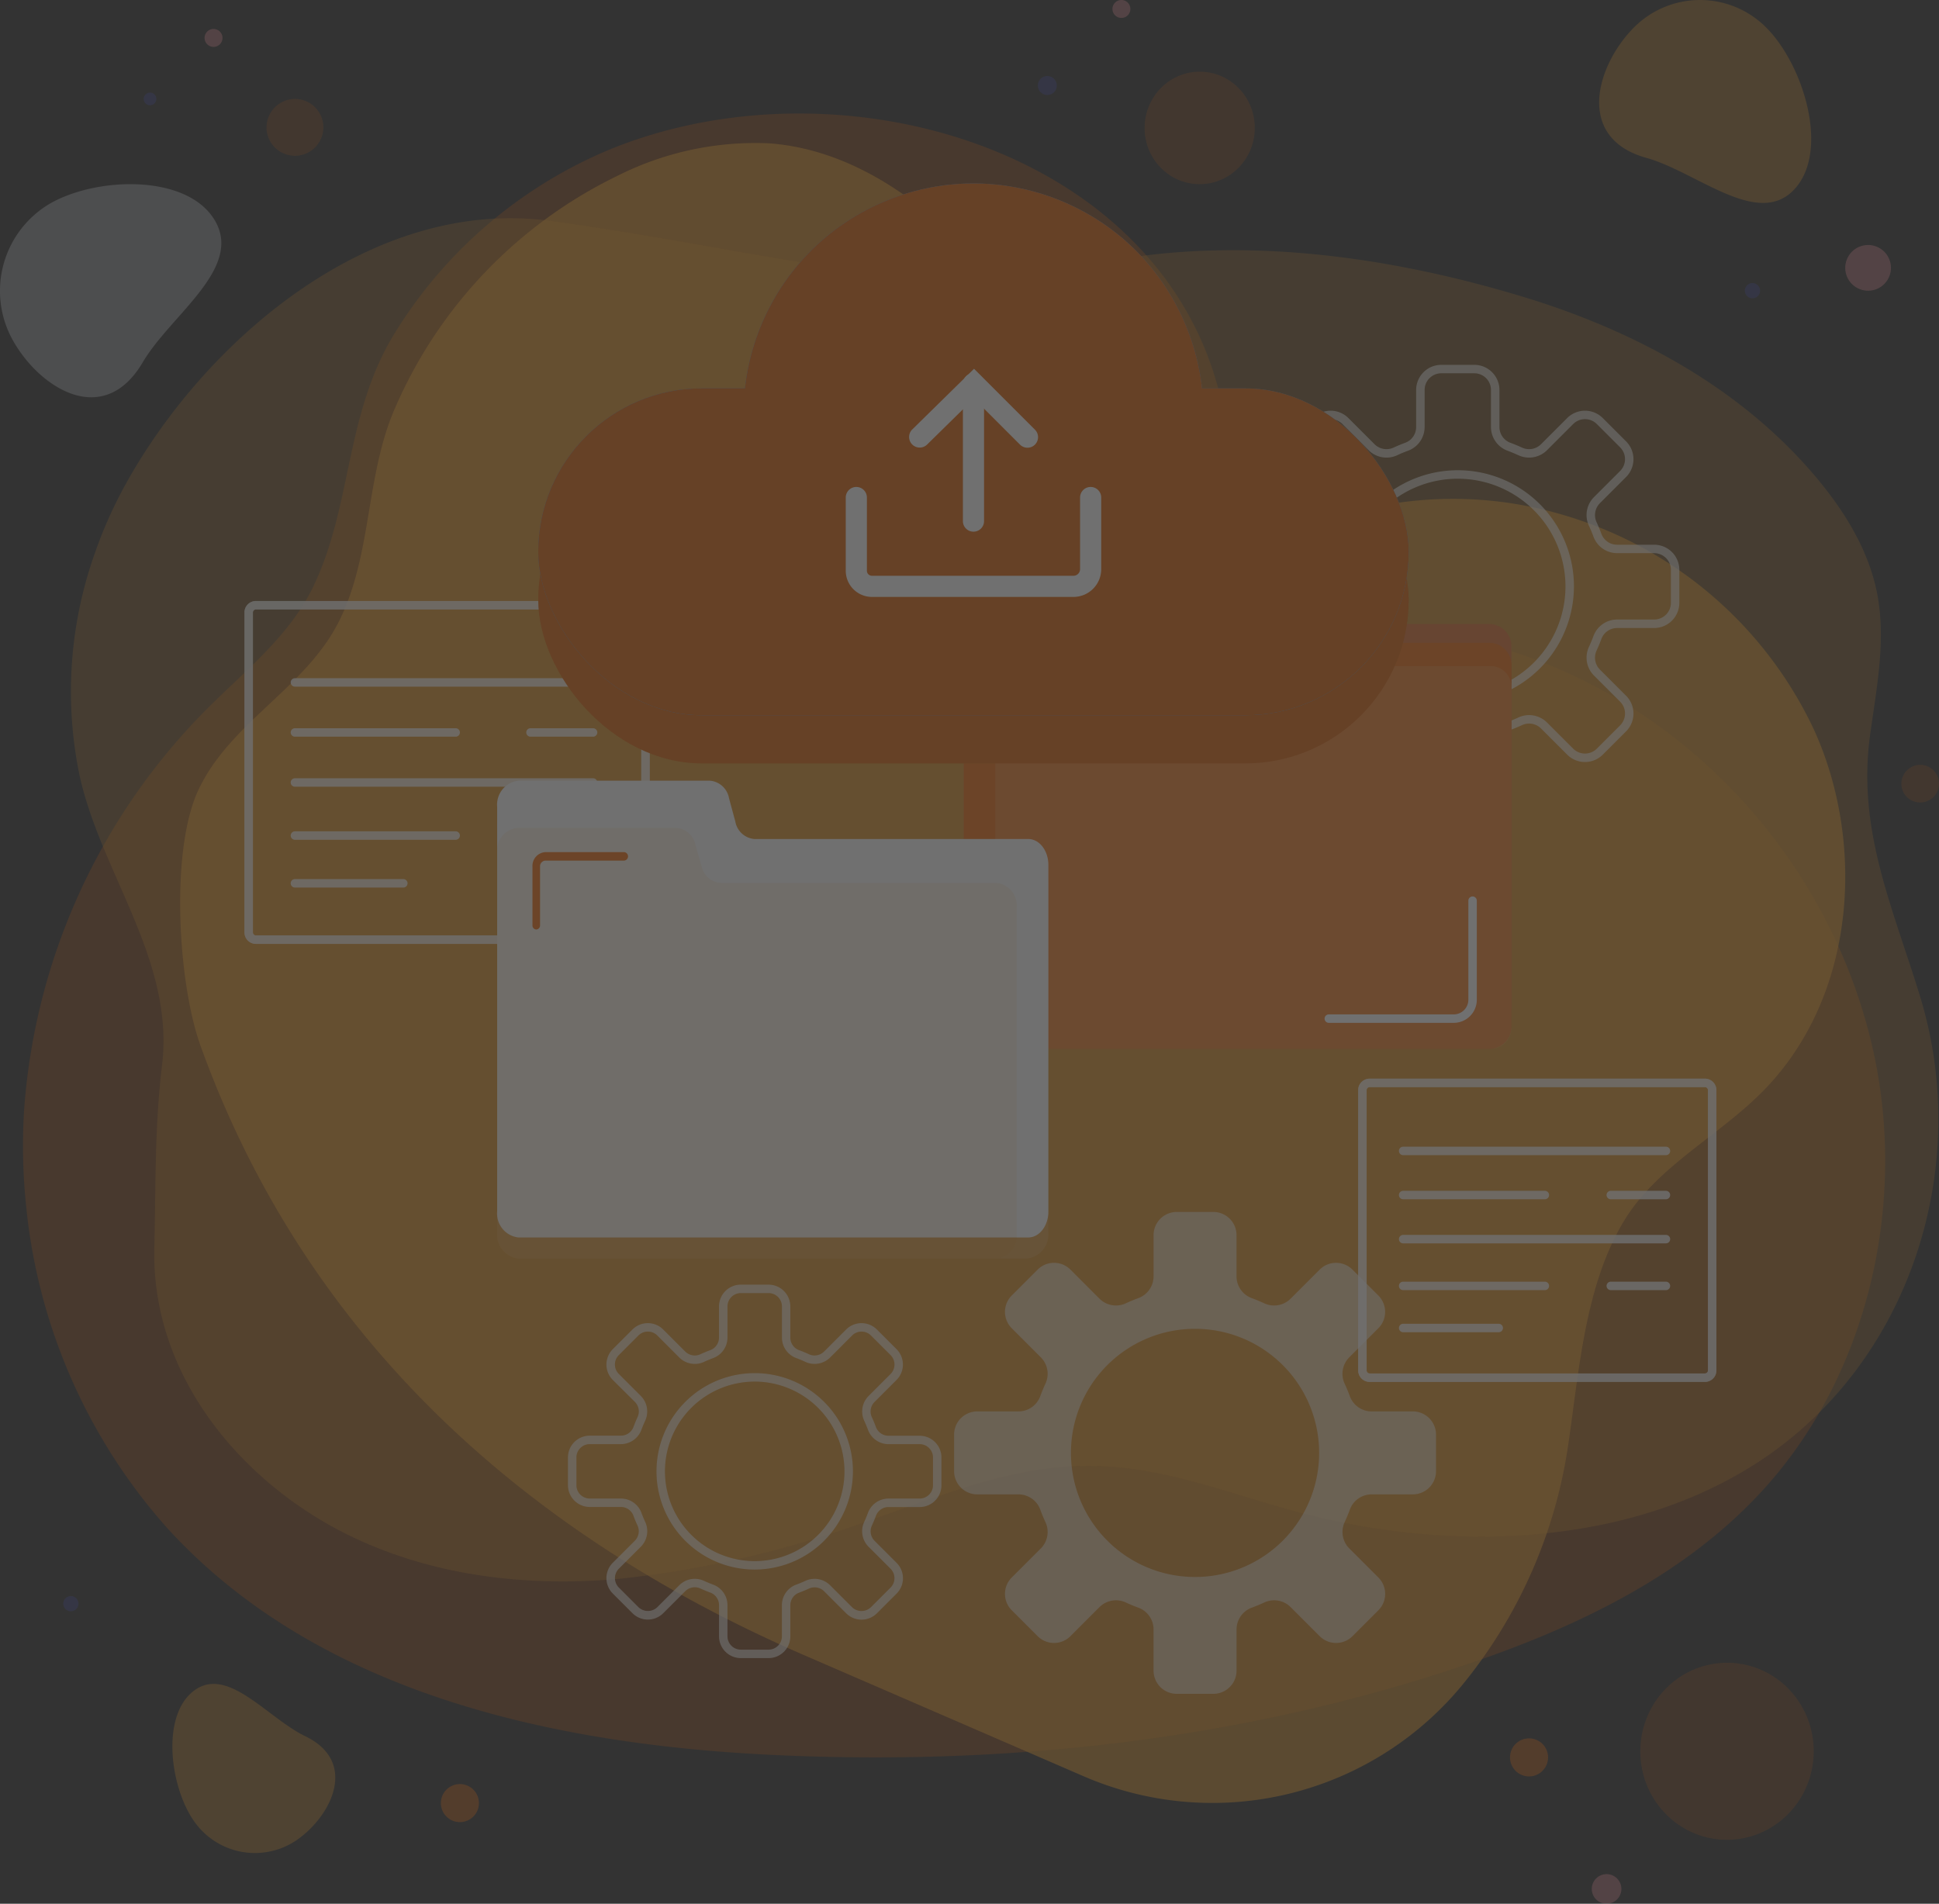 <svg xmlns="http://www.w3.org/2000/svg" width="213.581" height="209.708" viewBox="0 0 213.581 209.708">
  <rect x="0" y="0" width="213.581" height="209.708" fill="#333333" stroke="none"/>
  <g id="Group_1" data-name="Group 1" opacity="0.3">
    <g id="BACKGROUND" transform="translate(0 0)">
      <g id="Group_9" data-name="Group 9" transform="translate(2.531 7.773)">
        <g id="Group_8" data-name="Group 8" transform="translate(0 0)">
          <g id="Group_3" data-name="Group 3" transform="translate(0 4.727)" opacity="0.41">
            <g id="Group_2" data-name="Group 2">
              <g id="Group_1-2" data-name="Group 1">
                <path id="Path_1" data-name="Path 1" d="M28.393,164.771a63.8,63.8,0,0,1-.252-10.652A69.528,69.528,0,0,1,48.406,109.7c4.177-4.166,8.976-7.955,11.563-13.3,4.356-9,3.49-19.033,9.007-27.983a50.719,50.719,0,0,1,23.48-20.146c28.667-11.871,70.365,2.772,68.482,38.866-.007.13-.012.317-.016.555a12.933,12.933,0,0,0,13.234,13.238c26.958-.776,51.2,19.19,57.5,45.775,4.053,17.1-.224,36.3-11.984,49.169-8.778,9.607-20.917,15.273-33.14,19.372-24.508,8.219-50.59,11.052-76.349,9.772-24.111-1.2-49.766-6.9-66.222-24.917A62.506,62.506,0,0,1,28.393,164.771Z" transform="translate(-28.026 -44.223)" fill="#dc6206"/>
              </g>
            </g>
          </g>
          <g id="Group_4" data-name="Group 4" transform="translate(123.42)" opacity="0.31">
            <ellipse id="Ellipse_1" data-name="Ellipse 1" cx="6.194" cy="6.066" rx="6.194" ry="6.066" transform="matrix(0.021, -1, 1, 0.021, 0, 12.385)" fill="#dc6206"/>
          </g>
          <g id="Group_5" data-name="Group 5" transform="translate(26.83 3.125)" opacity="0.31">
            <path id="Path_2" data-name="Path 2" d="M85.613,44.146a3.131,3.131,0,1,0,2.966-3.357A3.152,3.152,0,0,0,85.613,44.146Z" transform="translate(-85.609 -40.785)" fill="#dc6206"/>
          </g>
          <g id="Group_6" data-name="Group 6" transform="translate(206.906 76.478)" opacity="0.31">
            <path id="Path_3" data-name="Path 3" d="M472.089,200.44a2.073,2.073,0,1,0,1.963-2.222A2.087,2.087,0,0,0,472.089,200.44Z" transform="translate(-472.086 -198.215)" fill="#dc6206"/>
          </g>
          <g id="Group_7" data-name="Group 7" transform="translate(177.948 175.192)" opacity="0.31">
            <ellipse id="Ellipse_2" data-name="Ellipse 2" cx="9.751" cy="9.55" rx="9.751" ry="9.55" transform="translate(0 19.498) rotate(-88.801)" fill="#dc6206"/>
          </g>
        </g>
      </g>
      <g id="Group_13" data-name="Group 13">
        <g id="Group_10" data-name="Group 10">
          <path id="Path_4" data-name="Path 4" d="M24.051,78.209a11.154,11.154,0,0,1,3.926-15.064c5.157-3.057,15.345-3.392,18.334,1.871s-4.93,10.335-8,15.554C34.025,87.849,27.04,83.472,24.051,78.209Z" transform="translate(-22.594 -40.647)" fill="#ecf1f7" opacity="0.47"/>
          <path id="Path_5" data-name="Path 5" d="M77.283,432.524a8.158,8.158,0,0,1-11.543-1.9c-2.669-3.781-3.684-11.686.021-14.414s8.087,3.048,12.215,5.04C83.732,424.023,80.989,429.795,77.283,432.524Z" transform="translate(-44.358 -229.999)" fill="#f8a42b" opacity="0.47"/>
          <path id="Path_6" data-name="Path 6" d="M404.269,20.627a10.277,10.277,0,0,1,14.747-.225c4.129,4.1,7.091,13.682,3.076,17.9s-10.7-1.97-16.255-3.517C398.088,32.628,400.254,24.846,404.269,20.627Z" transform="translate(-224.492 -17.395)" fill="#f8a42b" opacity="0.47"/>
        </g>
        <g id="Group_12" data-name="Group 12" transform="translate(7.803 15.714)">
          <path id="Path_7" data-name="Path 7" d="M41.985,105.882a45.457,45.457,0,0,0-1.7,24.412c2.36,10.853,10.488,20.393,9.1,31.968-.832,6.946-.684,13.312-.851,20.137-.344,14.013,9.447,25.613,20.933,31.419,9.329,4.716,19.936,5.96,30.175,5.058a115.375,115.375,0,0,0,27.049-6.229c8.441-2.89,16.636-6.481,25.738-6.212,7.57.223,14.589,3.037,21.773,4.991,17.151,4.665,37.443,4,52.02-6.108,15.979-11.081,22.434-32.107,16.85-50.482-3-9.856-6.994-18.4-5.547-28.9.711-5.166,1.773-10.423.793-15.545-.9-4.713-3.486-8.955-6.551-12.647-8.264-9.957-20.028-16.306-32.258-20.041-13.873-4.238-29.276-6.548-43.7-4.354-28.023,4.262-34.122.117-63.416-4.042C72.774,66.521,54.353,82.124,45.41,98.221A48.6,48.6,0,0,0,41.985,105.882Z" transform="translate(-39.34 -60.66)" fill="#f8a42b" opacity="0.32"/>
          <g id="Group_11" data-name="Group 11" transform="translate(12.042)" opacity="0.83">
            <path id="Path_8" data-name="Path 8" d="M69.351,118.894c4.036-5.326,10.276-8.943,13.333-15.063,3.66-7.326,2.889-15.973,6.157-23.458a50.9,50.9,0,0,1,24.532-25.613A33.778,33.778,0,0,1,130.1,51.194c8.713.668,16.229,5.855,22.106,12.05,8.747,9.219,14.932,22.312,25.43,29.7,5.793,4.077,12.6-.248,18.738-1.62a42.464,42.464,0,0,1,20.784.7,44.209,44.209,0,0,1,27.988,23.759c5.615,12.315,4.817,29.341-5.723,39.929-4.876,4.9-11.488,8.172-15.107,14.039-4.541,7.363-5.074,17.316-6.341,25.5A54.108,54.108,0,0,1,206.9,220.413l-.2.248a35.67,35.67,0,0,1-41.83,10.485l-30.89-13.383c-31.343-13.579-55.138-35.46-66.561-67.172-2.472-6.862-3.37-21.492-.221-28.191A19.654,19.654,0,0,1,69.351,118.894Z" transform="translate(-65.183 -51.12)" fill="#f8a42b" opacity="0.81"/>
          </g>
        </g>
      </g>
      <circle id="Ellipse_3" data-name="Ellipse 3" cx="2.097" cy="2.097" r="2.097" transform="translate(166.327 191.49)" fill="#f06d0c" opacity="0.58"/>
      <circle id="Ellipse_4" data-name="Ellipse 4" cx="1.048" cy="1.048" r="1.048" transform="translate(114.315 8.371)" fill="#3e479b" opacity="0.58"/>
      <circle id="Ellipse_5" data-name="Ellipse 5" cx="2.097" cy="2.097" r="2.097" transform="translate(48.561 196.525)" fill="#f06d0c" opacity="0.58"/>
      <circle id="Ellipse_6" data-name="Ellipse 6" cx="1.631" cy="1.631" r="1.631" transform="translate(175.334 206.446)" fill="#ef929c" opacity="0.58"/>
      <circle id="Ellipse_7" data-name="Ellipse 7" cx="0.699" cy="0.699" r="0.699" transform="translate(15.826 10.199)" fill="#3e479b" opacity="0.58"/>
      <circle id="Ellipse_8" data-name="Ellipse 8" cx="2.518" cy="2.518" r="2.518" transform="translate(202.385 30.609) rotate(-63.039)" fill="#ef929c" opacity="0.58"/>
      <path id="Path_9" data-name="Path 9" d="M72.908,25.436a.987.987,0,1,1-.759-1.172A.988.988,0,0,1,72.908,25.436Z" transform="translate(-48.421 -21.051)" fill="#ef929c" opacity="0.58"/>
      <path id="Path_10" data-name="Path 10" d="M287.534,18.589a.987.987,0,1,1-.759-1.172A.988.988,0,0,1,287.534,18.589Z" transform="translate(-163.045 -17.395)" fill="#ef929c" opacity="0.58"/>
      <path id="Path_11" data-name="Path 11" d="M436.741,85.339a.839.839,0,1,1-.645-1A.839.839,0,0,1,436.741,85.339Z" transform="translate(-242.887 -53.139)" fill="#3e479b" opacity="0.58"/>
      <path id="Path_12" data-name="Path 12" d="M39.2,395.746a.839.839,0,1,1-.645-1A.838.838,0,0,1,39.2,395.746Z" transform="translate(-30.575 -218.915)" fill="#3e479b" opacity="0.58"/>
    </g>
    <g id="OBJECTS" transform="translate(26.927 12.261)">
      <g id="Group_28" data-name="Group 28" transform="translate(0 27.929)">
        <g id="Group_18" data-name="Group 18" transform="translate(35.633)" opacity="0.66">
          <g id="Group_17" data-name="Group 17">
            <g id="Group_14" data-name="Group 14" transform="translate(73.616)">
              <path id="Path_13" data-name="Path 13" d="M341.072,152.45h-3.637a2.772,2.772,0,0,1-2.769-2.769v-4.091a1.845,1.845,0,0,0-1.207-1.725c-.43-.157-.857-.335-1.272-.527a1.861,1.861,0,0,0-2.092.358l-2.893,2.893a2.77,2.77,0,0,1-3.916,0l-2.572-2.572a2.773,2.773,0,0,1,0-3.916l2.893-2.893a1.86,1.86,0,0,0,.358-2.092c-.193-.418-.37-.846-.527-1.272a1.845,1.845,0,0,0-1.725-1.207h-4.091a2.772,2.772,0,0,1-2.77-2.769v-3.637a2.772,2.772,0,0,1,2.77-2.769h4.091a1.845,1.845,0,0,0,1.725-1.207c.157-.427.334-.855.527-1.272a1.861,1.861,0,0,0-.358-2.092L320.714,116a2.772,2.772,0,0,1,0-3.916l2.572-2.572a2.772,2.772,0,0,1,3.916,0l2.893,2.893a1.861,1.861,0,0,0,2.092.358c.418-.193.846-.37,1.272-.527a1.845,1.845,0,0,0,1.207-1.725v-4.091a2.772,2.772,0,0,1,2.769-2.769h3.637a2.772,2.772,0,0,1,2.769,2.769v4.091a1.845,1.845,0,0,0,1.207,1.725c.426.157.854.334,1.272.527a1.86,1.86,0,0,0,2.092-.358l2.893-2.893a2.772,2.772,0,0,1,3.916,0l2.572,2.572a2.773,2.773,0,0,1,0,3.916l-2.893,2.894a1.859,1.859,0,0,0-.358,2.092c.192.417.37.845.527,1.272a1.845,1.845,0,0,0,1.725,1.207h4.091a2.772,2.772,0,0,1,2.77,2.769v3.637a2.772,2.772,0,0,1-2.77,2.769h-4.091a1.846,1.846,0,0,0-1.725,1.207c-.156.426-.334.854-.526,1.272a1.859,1.859,0,0,0,.358,2.092l2.893,2.893a2.773,2.773,0,0,1,0,3.916l-2.572,2.572a2.77,2.77,0,0,1-3.916,0l-2.893-2.893a1.861,1.861,0,0,0-2.092-.358c-.414.192-.842.37-1.272.527a1.845,1.845,0,0,0-1.207,1.725v4.091A2.772,2.772,0,0,1,341.072,152.45ZM331.4,142.232a2.8,2.8,0,0,1,1.181.26c.391.181.8.349,1.2.5a2.781,2.781,0,0,1,1.818,2.6v4.091a1.839,1.839,0,0,0,1.837,1.837h3.637a1.839,1.839,0,0,0,1.837-1.837v-4.091a2.781,2.781,0,0,1,1.818-2.6c.406-.149.81-.316,1.2-.5a2.8,2.8,0,0,1,3.143.545l2.893,2.893a1.84,1.84,0,0,0,2.6,0l2.572-2.572a1.84,1.84,0,0,0,0-2.6l-2.893-2.893a2.794,2.794,0,0,1-.545-3.143c.182-.394.349-.8.5-1.2a2.78,2.78,0,0,1,2.6-1.818h4.091a1.84,1.84,0,0,0,1.838-1.837v-3.637a1.84,1.84,0,0,0-1.838-1.837h-4.091a2.781,2.781,0,0,1-2.6-1.818c-.148-.4-.316-.808-.5-1.2a2.793,2.793,0,0,1,.545-3.142l2.893-2.894a1.84,1.84,0,0,0,0-2.6l-2.572-2.572a1.84,1.84,0,0,0-2.6,0l-2.893,2.894a2.8,2.8,0,0,1-3.143.545c-.394-.182-.8-.35-1.2-.5a2.781,2.781,0,0,1-1.819-2.6v-4.091a1.839,1.839,0,0,0-1.837-1.837h-3.637a1.839,1.839,0,0,0-1.837,1.837v4.091a2.781,2.781,0,0,1-1.818,2.6c-.4.147-.807.315-1.2.5a2.794,2.794,0,0,1-3.142-.545l-2.893-2.894a1.84,1.84,0,0,0-2.6,0l-2.572,2.572a1.84,1.84,0,0,0,0,2.6l2.893,2.894a2.8,2.8,0,0,1,.545,3.142c-.182.393-.349.8-.5,1.2a2.78,2.78,0,0,1-2.6,1.818h-4.091a1.839,1.839,0,0,0-1.838,1.837v3.637a1.84,1.84,0,0,0,1.838,1.837h4.091a2.779,2.779,0,0,1,2.6,1.818c.148.4.315.807.5,1.2a2.8,2.8,0,0,1-.545,3.142l-2.893,2.893a1.84,1.84,0,0,0,0,2.6l2.572,2.572a1.84,1.84,0,0,0,2.6,0l2.893-2.893A2.773,2.773,0,0,1,331.4,142.232Zm7.856-1.392a12.79,12.79,0,1,1,12.79-12.79A12.8,12.8,0,0,1,339.253,140.84Zm0-24.648a11.858,11.858,0,1,0,11.858,11.858A11.872,11.872,0,0,0,339.253,116.192Z" transform="translate(-314.853 -103.65)" fill="#fff"/>
            </g>
            <g id="Group_15" data-name="Group 15" transform="translate(42.531 93.312)" opacity="0.84">
              <path id="Path_14" data-name="Path 14" d="M298.67,325.888h-4.537a2.555,2.555,0,0,1-2.4-1.677q-.257-.7-.568-1.371a2.569,2.569,0,0,1,.5-2.9l3.208-3.208a2.554,2.554,0,0,0,0-3.612l-2.852-2.852a2.554,2.554,0,0,0-3.612,0l-3.209,3.209a2.569,2.569,0,0,1-2.9.5q-.672-.311-1.371-.568a2.556,2.556,0,0,1-1.677-2.4V306.47a2.554,2.554,0,0,0-2.554-2.554h-4.033a2.554,2.554,0,0,0-2.554,2.554v4.538a2.556,2.556,0,0,1-1.677,2.4q-.7.256-1.371.568a2.569,2.569,0,0,1-2.9-.5l-3.208-3.209a2.554,2.554,0,0,0-3.612,0l-2.852,2.852a2.554,2.554,0,0,0,0,3.612l3.208,3.208a2.57,2.57,0,0,1,.5,2.9q-.311.671-.568,1.371a2.555,2.555,0,0,1-2.4,1.677h-4.537a2.555,2.555,0,0,0-2.554,2.554v4.034a2.555,2.555,0,0,0,2.554,2.554h4.537a2.555,2.555,0,0,1,2.4,1.677q.256.7.568,1.371a2.569,2.569,0,0,1-.5,2.9l-3.208,3.208a2.554,2.554,0,0,0,0,3.612l2.852,2.852a2.554,2.554,0,0,0,3.612,0l3.208-3.209a2.57,2.57,0,0,1,2.9-.5q.671.311,1.371.568a2.556,2.556,0,0,1,1.677,2.4v4.538A2.554,2.554,0,0,0,272.665,357H276.7a2.554,2.554,0,0,0,2.554-2.554v-4.538a2.556,2.556,0,0,1,1.677-2.4q.7-.256,1.371-.568a2.57,2.57,0,0,1,2.9.5l3.209,3.209a2.554,2.554,0,0,0,3.612,0l2.852-2.852a2.554,2.554,0,0,0,0-3.612l-3.208-3.208a2.569,2.569,0,0,1-.5-2.9q.311-.671.568-1.371a2.555,2.555,0,0,1,2.4-1.677h4.537a2.554,2.554,0,0,0,2.554-2.554v-4.034A2.554,2.554,0,0,0,298.67,325.888Zm-23.989,18.239a13.668,13.668,0,1,1,13.668-13.668A13.668,13.668,0,0,1,274.681,344.127Z" transform="translate(-248.138 -303.916)" fill="#fff"/>
            </g>
            <g id="Group_16" data-name="Group 16" transform="translate(0 101.316)">
              <path id="Path_15" data-name="Path 15" d="M178.958,362.238H175.9a2.4,2.4,0,0,1-2.4-2.4V356.4a1.476,1.476,0,0,0-.965-1.38c-.36-.131-.722-.281-1.074-.445a1.49,1.49,0,0,0-1.673.286l-2.431,2.43a2.4,2.4,0,0,1-3.395,0l-2.16-2.16a2.4,2.4,0,0,1,0-3.4l2.43-2.43a1.488,1.488,0,0,0,.286-1.673c-.162-.35-.312-.712-.445-1.074a1.475,1.475,0,0,0-1.379-.965H159.26a2.4,2.4,0,0,1-2.4-2.4v-3.055a2.4,2.4,0,0,1,2.4-2.4H162.7a1.475,1.475,0,0,0,1.379-.965c.134-.365.283-.726.445-1.074a1.488,1.488,0,0,0-.286-1.673L161.8,331.6a2.4,2.4,0,0,1,0-3.395l2.16-2.161a2.4,2.4,0,0,1,3.395,0l2.431,2.431a1.487,1.487,0,0,0,1.673.286c.347-.161.709-.31,1.074-.445a1.476,1.476,0,0,0,.965-1.379V323.5a2.4,2.4,0,0,1,2.4-2.4h3.055a2.4,2.4,0,0,1,2.4,2.4v3.437a1.476,1.476,0,0,0,.965,1.379c.365.134.726.283,1.074.445a1.488,1.488,0,0,0,1.674-.286l2.43-2.431a2.4,2.4,0,0,1,3.395,0l2.161,2.161a2.4,2.4,0,0,1,0,3.395l-2.43,2.431a1.489,1.489,0,0,0-.287,1.674c.162.347.311.709.445,1.074a1.476,1.476,0,0,0,1.379.965H195.6a2.4,2.4,0,0,1,2.4,2.4v3.055a2.4,2.4,0,0,1-2.4,2.4h-3.437a1.476,1.476,0,0,0-1.379.965c-.133.362-.283.724-.445,1.074a1.488,1.488,0,0,0,.287,1.673l2.43,2.43a2.4,2.4,0,0,1,0,3.4l-2.161,2.16a2.4,2.4,0,0,1-3.395,0l-2.43-2.43a1.491,1.491,0,0,0-1.674-.286c-.353.164-.714.313-1.074.445a1.475,1.475,0,0,0-.965,1.379v3.437A2.4,2.4,0,0,1,178.958,362.238Zm-8.126-8.733a2.437,2.437,0,0,1,1.023.226c.328.152.666.292,1,.415a2.413,2.413,0,0,1,1.576,2.255v3.437a1.471,1.471,0,0,0,1.469,1.469h3.055a1.471,1.471,0,0,0,1.469-1.469V356.4A2.411,2.411,0,0,1,182,354.146c.336-.123.673-.262,1-.415a2.425,2.425,0,0,1,2.724.472l2.43,2.43a1.5,1.5,0,0,0,2.077,0l2.161-2.161a1.469,1.469,0,0,0,0-2.077l-2.431-2.43a2.423,2.423,0,0,1-.472-2.724c.151-.327.291-.664.415-1a2.411,2.411,0,0,1,2.254-1.577H195.6a1.471,1.471,0,0,0,1.469-1.469v-3.055a1.47,1.47,0,0,0-1.469-1.469h-3.437a2.412,2.412,0,0,1-2.254-1.576c-.125-.341-.264-.678-.415-1a2.423,2.423,0,0,1,.472-2.724l2.431-2.431a1.469,1.469,0,0,0,0-2.077l-2.161-2.161a1.471,1.471,0,0,0-2.077,0l-2.43,2.431a2.422,2.422,0,0,1-2.724.472c-.324-.151-.662-.29-1-.416a2.411,2.411,0,0,1-1.576-2.254V323.5a1.47,1.47,0,0,0-1.469-1.469H175.9a1.47,1.47,0,0,0-1.469,1.469v3.437a2.411,2.411,0,0,1-1.576,2.254c-.342.125-.679.265-1,.416a2.421,2.421,0,0,1-2.724-.472L166.7,326.7a1.471,1.471,0,0,0-2.077,0l-2.16,2.161a1.468,1.468,0,0,0,0,2.077l2.43,2.431a2.423,2.423,0,0,1,.472,2.723c-.15.325-.29.663-.416,1a2.41,2.41,0,0,1-2.254,1.576H159.26a1.47,1.47,0,0,0-1.469,1.469v3.055a1.471,1.471,0,0,0,1.469,1.469H162.7a2.41,2.41,0,0,1,2.254,1.576c.124.338.264.676.415,1a2.422,2.422,0,0,1-.472,2.724l-2.43,2.43a1.468,1.468,0,0,0,0,2.077l2.16,2.161a1.5,1.5,0,0,0,2.077,0l2.431-2.43A2.4,2.4,0,0,1,170.832,353.505Zm6.6-1.02a10.819,10.819,0,1,1,10.818-10.819A10.831,10.831,0,0,1,177.431,352.485Zm0-20.705a9.887,9.887,0,1,0,9.886,9.887A9.9,9.9,0,0,0,177.431,331.779Z" transform="translate(-156.859 -321.095)" fill="#fff"/>
            </g>
          </g>
        </g>
        <g id="Group_27" data-name="Group 27" transform="translate(0 26.013)">
          <g id="Group_22" data-name="Group 22" transform="translate(122.676 52.618)" opacity="0.81">
            <path id="Path_16" data-name="Path 16" d="M408.935,299.854h-6.075a.466.466,0,0,1,0-.932h6.075a.466.466,0,0,1,0,.932Z" transform="translate(-375.034 -286.568)" fill="#fff"/>
            <path id="Path_17" data-name="Path 17" d="M408.935,321.336h-6.075a.466.466,0,0,1,0-.932h6.075a.466.466,0,0,1,0,.932Z" transform="translate(-375.034 -298.041)" fill="#fff"/>
            <g id="Group_21" data-name="Group 21">
              <g id="Group_20" data-name="Group 20">
                <g id="Group_19" data-name="Group 19">
                  <path id="Path_18" data-name="Path 18" d="M381.867,305.812H344.936a1.265,1.265,0,0,1-1.264-1.264V273.671a1.265,1.265,0,0,1,1.264-1.263h36.932a1.265,1.265,0,0,1,1.264,1.263v30.877A1.265,1.265,0,0,1,381.867,305.812ZM344.936,273.34a.332.332,0,0,0-.332.331v30.877a.332.332,0,0,0,.332.332h36.932a.332.332,0,0,0,.332-.332V273.671a.332.332,0,0,0-.332-.331Z" transform="translate(-343.672 -272.408)" fill="#fff"/>
                  <path id="Path_19" data-name="Path 19" d="M381.867,305.812H344.936a1.265,1.265,0,0,1-1.264-1.264V273.671a1.265,1.265,0,0,1,1.264-1.263h36.932a1.265,1.265,0,0,1,1.264,1.263v30.877A1.265,1.265,0,0,1,381.867,305.812ZM344.936,273.34a.332.332,0,0,0-.332.331v30.877a.332.332,0,0,0,.332.332h36.932a.332.332,0,0,0,.332-.332V273.671a.332.332,0,0,0-.332-.331Z" transform="translate(-343.672 -272.408)" fill="#fff" opacity="0.66"/>
                </g>
              </g>
              <path id="Path_20" data-name="Path 20" d="M382.721,289.428H353.775a.466.466,0,1,1,0-.932h28.946a.466.466,0,1,1,0,.932Z" transform="translate(-348.819 -281)" fill="#fff"/>
              <path id="Path_21" data-name="Path 21" d="M382.721,310.279H353.775a.466.466,0,0,1,0-.932h28.946a.466.466,0,0,1,0,.932Z" transform="translate(-348.819 -292.136)" fill="#fff"/>
              <path id="Path_22" data-name="Path 22" d="M369.381,299.854H353.775a.466.466,0,0,1,0-.932h15.606a.466.466,0,0,1,0,.932Z" transform="translate(-348.819 -286.568)" fill="#fff"/>
              <path id="Path_23" data-name="Path 23" d="M369.381,321.336H353.775a.466.466,0,0,1,0-.932h15.606a.466.466,0,0,1,0,.932Z" transform="translate(-348.819 -298.041)" fill="#fff"/>
              <path id="Path_24" data-name="Path 24" d="M364.3,331.288H353.775a.466.466,0,0,1,0-.932H364.3a.466.466,0,0,1,0,.932Z" transform="translate(-348.819 -303.356)" fill="#fff"/>
            </g>
          </g>
          <g id="Group_26" data-name="Group 26" opacity="0.81">
            <path id="Path_25" data-name="Path 25" d="M154.365,190.492h-6.892a.466.466,0,0,1,0-.932h6.892a.466.466,0,0,1,0,.932Z" transform="translate(-115.965 -175.544)" fill="#fff"/>
            <path id="Path_26" data-name="Path 26" d="M154.365,214.865h-6.892a.466.466,0,1,1,0-.932h6.892a.466.466,0,1,1,0,.932Z" transform="translate(-115.965 -188.561)" fill="#fff"/>
            <g id="Group_25" data-name="Group 25">
              <g id="Group_24" data-name="Group 24">
                <g id="Group_23" data-name="Group 23">
                  <path id="Path_27" data-name="Path 27" d="M123.763,197.251H81.647a1.265,1.265,0,0,1-1.263-1.263V160.742a1.264,1.264,0,0,1,1.263-1.263h42.116a1.264,1.264,0,0,1,1.263,1.263v35.246A1.265,1.265,0,0,1,123.763,197.251ZM81.647,160.411a.332.332,0,0,0-.331.331v35.246a.332.332,0,0,0,.331.331h42.116a.332.332,0,0,0,.331-.331V160.742a.332.332,0,0,0-.331-.331Z" transform="translate(-80.384 -159.479)" fill="#fff"/>
                  <path id="Path_28" data-name="Path 28" d="M123.763,197.251H81.647a1.265,1.265,0,0,1-1.263-1.263V160.742a1.264,1.264,0,0,1,1.263-1.263h42.116a1.264,1.264,0,0,1,1.263,1.263v35.246A1.265,1.265,0,0,1,123.763,197.251ZM81.647,160.411a.332.332,0,0,0-.331.331v35.246a.332.332,0,0,0,.331.331h42.116a.332.332,0,0,0,.331-.331V160.742a.332.332,0,0,0-.331-.331Z" transform="translate(-80.384 -159.479)" fill="#fff" opacity="0.66"/>
                </g>
              </g>
              <path id="Path_29" data-name="Path 29" d="M124.623,178.663H91.783a.466.466,0,1,1,0-.932h32.84a.466.466,0,0,1,0,.932Z" transform="translate(-86.223 -169.227)" fill="#fff"/>
              <path id="Path_30" data-name="Path 30" d="M124.623,202.32H91.783a.466.466,0,1,1,0-.932h32.84a.466.466,0,0,1,0,.932Z" transform="translate(-86.223 -181.861)" fill="#fff"/>
              <path id="Path_31" data-name="Path 31" d="M109.488,190.492H91.783a.466.466,0,0,1,0-.932h17.705a.466.466,0,0,1,0,.932Z" transform="translate(-86.223 -175.544)" fill="#fff"/>
              <path id="Path_32" data-name="Path 32" d="M109.488,214.865H91.783a.466.466,0,1,1,0-.932h17.705a.466.466,0,1,1,0,.932Z" transform="translate(-86.223 -188.561)" fill="#fff"/>
              <path id="Path_33" data-name="Path 33" d="M103.723,226.156H91.783a.466.466,0,0,1,0-.932h11.94a.466.466,0,0,1,0,.932Z" transform="translate(-86.223 -194.591)" fill="#fff"/>
            </g>
          </g>
        </g>
      </g>
      <g id="Group_34" data-name="Group 34" transform="translate(27.835 56.479)">
        <g id="Group_30" data-name="Group 30" transform="translate(51.401 0)">
          <g id="Group_29" data-name="Group 29">
            <path id="Path_34" data-name="Path 34" d="M356.745,158.019H335.8a2.246,2.246,0,0,0-2.078,1.7l-.694,2.3a2.247,2.247,0,0,1-2.078,1.7H300.972a2.387,2.387,0,0,0-2.2,2.538h0v33.945a2.387,2.387,0,0,0,2.2,2.538h55.773a2.449,2.449,0,0,0,2.349-2.538V160.557A2.449,2.449,0,0,0,356.745,158.019Z" transform="translate(-298.772 -158.019)" fill="#e07030"/>
            <path id="Path_35" data-name="Path 35" d="M335.349,166.451l.741-2.3a2.368,2.368,0,0,1,2.218-1.7h18.437a2.449,2.449,0,0,1,2.349,2.538v39.656a2.449,2.449,0,0,1-2.349,2.538H301.12a2.449,2.449,0,0,1-2.348-2.538V170.694a2.449,2.449,0,0,1,2.348-2.538h32.01A2.369,2.369,0,0,0,335.349,166.451Z" transform="translate(-298.772 -160.383)" fill="#f06d0c"/>
            <path id="Path_36" data-name="Path 36" d="M340.684,171.735l.7-2.17a2.233,2.233,0,0,1,2.091-1.607h17.378a2.308,2.308,0,0,1,2.214,2.393v37.378a2.308,2.308,0,0,1-2.214,2.393h-52.43a2.308,2.308,0,0,1-2.213-2.393v-32a2.308,2.308,0,0,1,2.213-2.393h30.172A2.233,2.233,0,0,0,340.684,171.735Z" transform="translate(-302.743 -163.328)" fill="#fff" opacity="0.12"/>
          </g>
          <path id="Path_37" data-name="Path 37" d="M398.29,236.349H384.531a.466.466,0,1,1,0-.932H398.29a1.612,1.612,0,0,0,1.61-1.61V222.892a.466.466,0,0,1,.932,0v10.915A2.545,2.545,0,0,1,398.29,236.349Z" transform="translate(-344.324 -192.416)" fill="#fff"/>
        </g>
        <g id="Group_33" data-name="Group 33" transform="translate(0 17.258)">
          <g id="Group_32" data-name="Group 32">
            <g id="Group_31" data-name="Group 31">
              <path id="Path_38" data-name="Path 38" d="M67.919,240.875H89a2.333,2.333,0,0,1,2.091,1.917l.7,2.589a2.334,2.334,0,0,0,2.091,1.917h30.175c1.223,0,2.214,1.279,2.214,2.855h0v38.185c0,1.577-.991,2.855-2.214,2.855H67.919a2.645,2.645,0,0,1-2.364-2.855V243.73A2.644,2.644,0,0,1,67.919,240.875Z" transform="translate(-65.555 -240.875)" fill="#fff"/>
              <path id="Path_39" data-name="Path 39" d="M89.453,250.361l-.746-2.589a2.442,2.442,0,0,0-2.233-1.917H67.919a2.645,2.645,0,0,0-2.364,2.855v44.608a2.645,2.645,0,0,0,2.364,2.855H123.9a2.645,2.645,0,0,0,2.364-2.855V255.133a2.644,2.644,0,0,0-2.364-2.855H91.685A2.442,2.442,0,0,1,89.453,250.361Z" transform="translate(-65.555 -243.534)" fill="#fff" opacity="0.12"/>
              <path id="Path_40" data-name="Path 40" d="M88.08,256.3l-.7-2.441a2.3,2.3,0,0,0-2.1-1.807H67.783a2.493,2.493,0,0,0-2.228,2.691v42.046a2.493,2.493,0,0,0,2.228,2.691h52.768a2.492,2.492,0,0,0,2.228-2.691V260.8a2.493,2.493,0,0,0-2.228-2.692H90.185A2.3,2.3,0,0,1,88.08,256.3Z" transform="translate(-65.555 -246.847)" fill="#f8a42b" opacity="0.12"/>
            </g>
          </g>
          <path id="Path_41" data-name="Path 41" d="M74.32,266.285a.443.443,0,0,1-.417-.466v-6.467a1.514,1.514,0,0,1,1.422-1.589h8.687a.469.469,0,0,1,0,.932H75.325a.626.626,0,0,0-.588.657v6.467A.443.443,0,0,1,74.32,266.285Z" transform="translate(-70.013 -249.894)" fill="#f06d0c"/>
        </g>
      </g>
      <g id="Group_49" data-name="Group 49" transform="translate(32.359 0)">
        <g id="Group_42" data-name="Group 42" transform="translate(0)">
          <g id="Group_36" data-name="Group 36" transform="translate(0 13.257)">
            <g id="Group_35" data-name="Group 35">
              <rect id="Rectangle_2" data-name="Rectangle 2" width="95.885" height="36.008" rx="18.004" transform="translate(0 22.567)" fill="#dc6206"/>
              <circle id="Ellipse_9" data-name="Ellipse 9" cx="25.321" cy="25.321" r="25.321" transform="translate(22.622)" fill="#dc6206"/>
            </g>
          </g>
          <g id="Group_37" data-name="Group 37">
            <rect id="Rectangle_3" data-name="Rectangle 3" width="95.885" height="36.008" rx="18.004" transform="translate(0 30.52)" fill="#599af2"/>
            <circle id="Ellipse_10" data-name="Ellipse 10" cx="25.321" cy="25.321" r="25.321" transform="translate(14.67 20.038) rotate(-23.309)" fill="#599af2"/>
          </g>
          <g id="Group_39" data-name="Group 39">
            <g id="Group_38" data-name="Group 38">
              <rect id="Rectangle_4" data-name="Rectangle 4" width="95.885" height="36.008" rx="18.004" transform="translate(0 30.52)" fill="#dc6206"/>
              <circle id="Ellipse_11" data-name="Ellipse 11" cx="25.321" cy="25.321" r="25.321" transform="translate(14.67 20.038) rotate(-23.309)" fill="#dc6206"/>
            </g>
          </g>
          <g id="Group_41" data-name="Group 41" transform="translate(33.873 28.366)">
            <g id="Group_40" data-name="Group 40" transform="translate(6.984)">
              <path id="Path_42" data-name="Path 42" d="M238.684,113.264a1.165,1.165,0,0,1-.816-2l6.8-6.68,6.687,6.687a1.165,1.165,0,1,1-1.647,1.647l-5.054-5.054L239.5,112.93A1.16,1.16,0,0,1,238.684,113.264Z" transform="translate(-237.52 -104.589)" fill="#fff"/>
              <path id="Path_43" data-name="Path 43" d="M251.392,123.074a1.165,1.165,0,0,1-1.165-1.165V106.774a1.165,1.165,0,0,1,2.33,0v15.135A1.165,1.165,0,0,1,251.392,123.074Z" transform="translate(-244.306 -105.134)" fill="#fff"/>
            </g>
            <path id="Path_44" data-name="Path 44" d="M247.611,144.633H225.417a2.889,2.889,0,0,1-2.886-2.886v-8.063a1.165,1.165,0,0,1,2.33,0v8.063a.556.556,0,0,0,.556.556h22.195a.731.731,0,0,0,.73-.73v-7.889a1.165,1.165,0,0,1,2.33,0v7.889A3.063,3.063,0,0,1,247.611,144.633Z" transform="translate(-222.531 -119.505)" fill="#fff"/>
          </g>
        </g>
      </g>
    </g>
  </g>
</svg>
